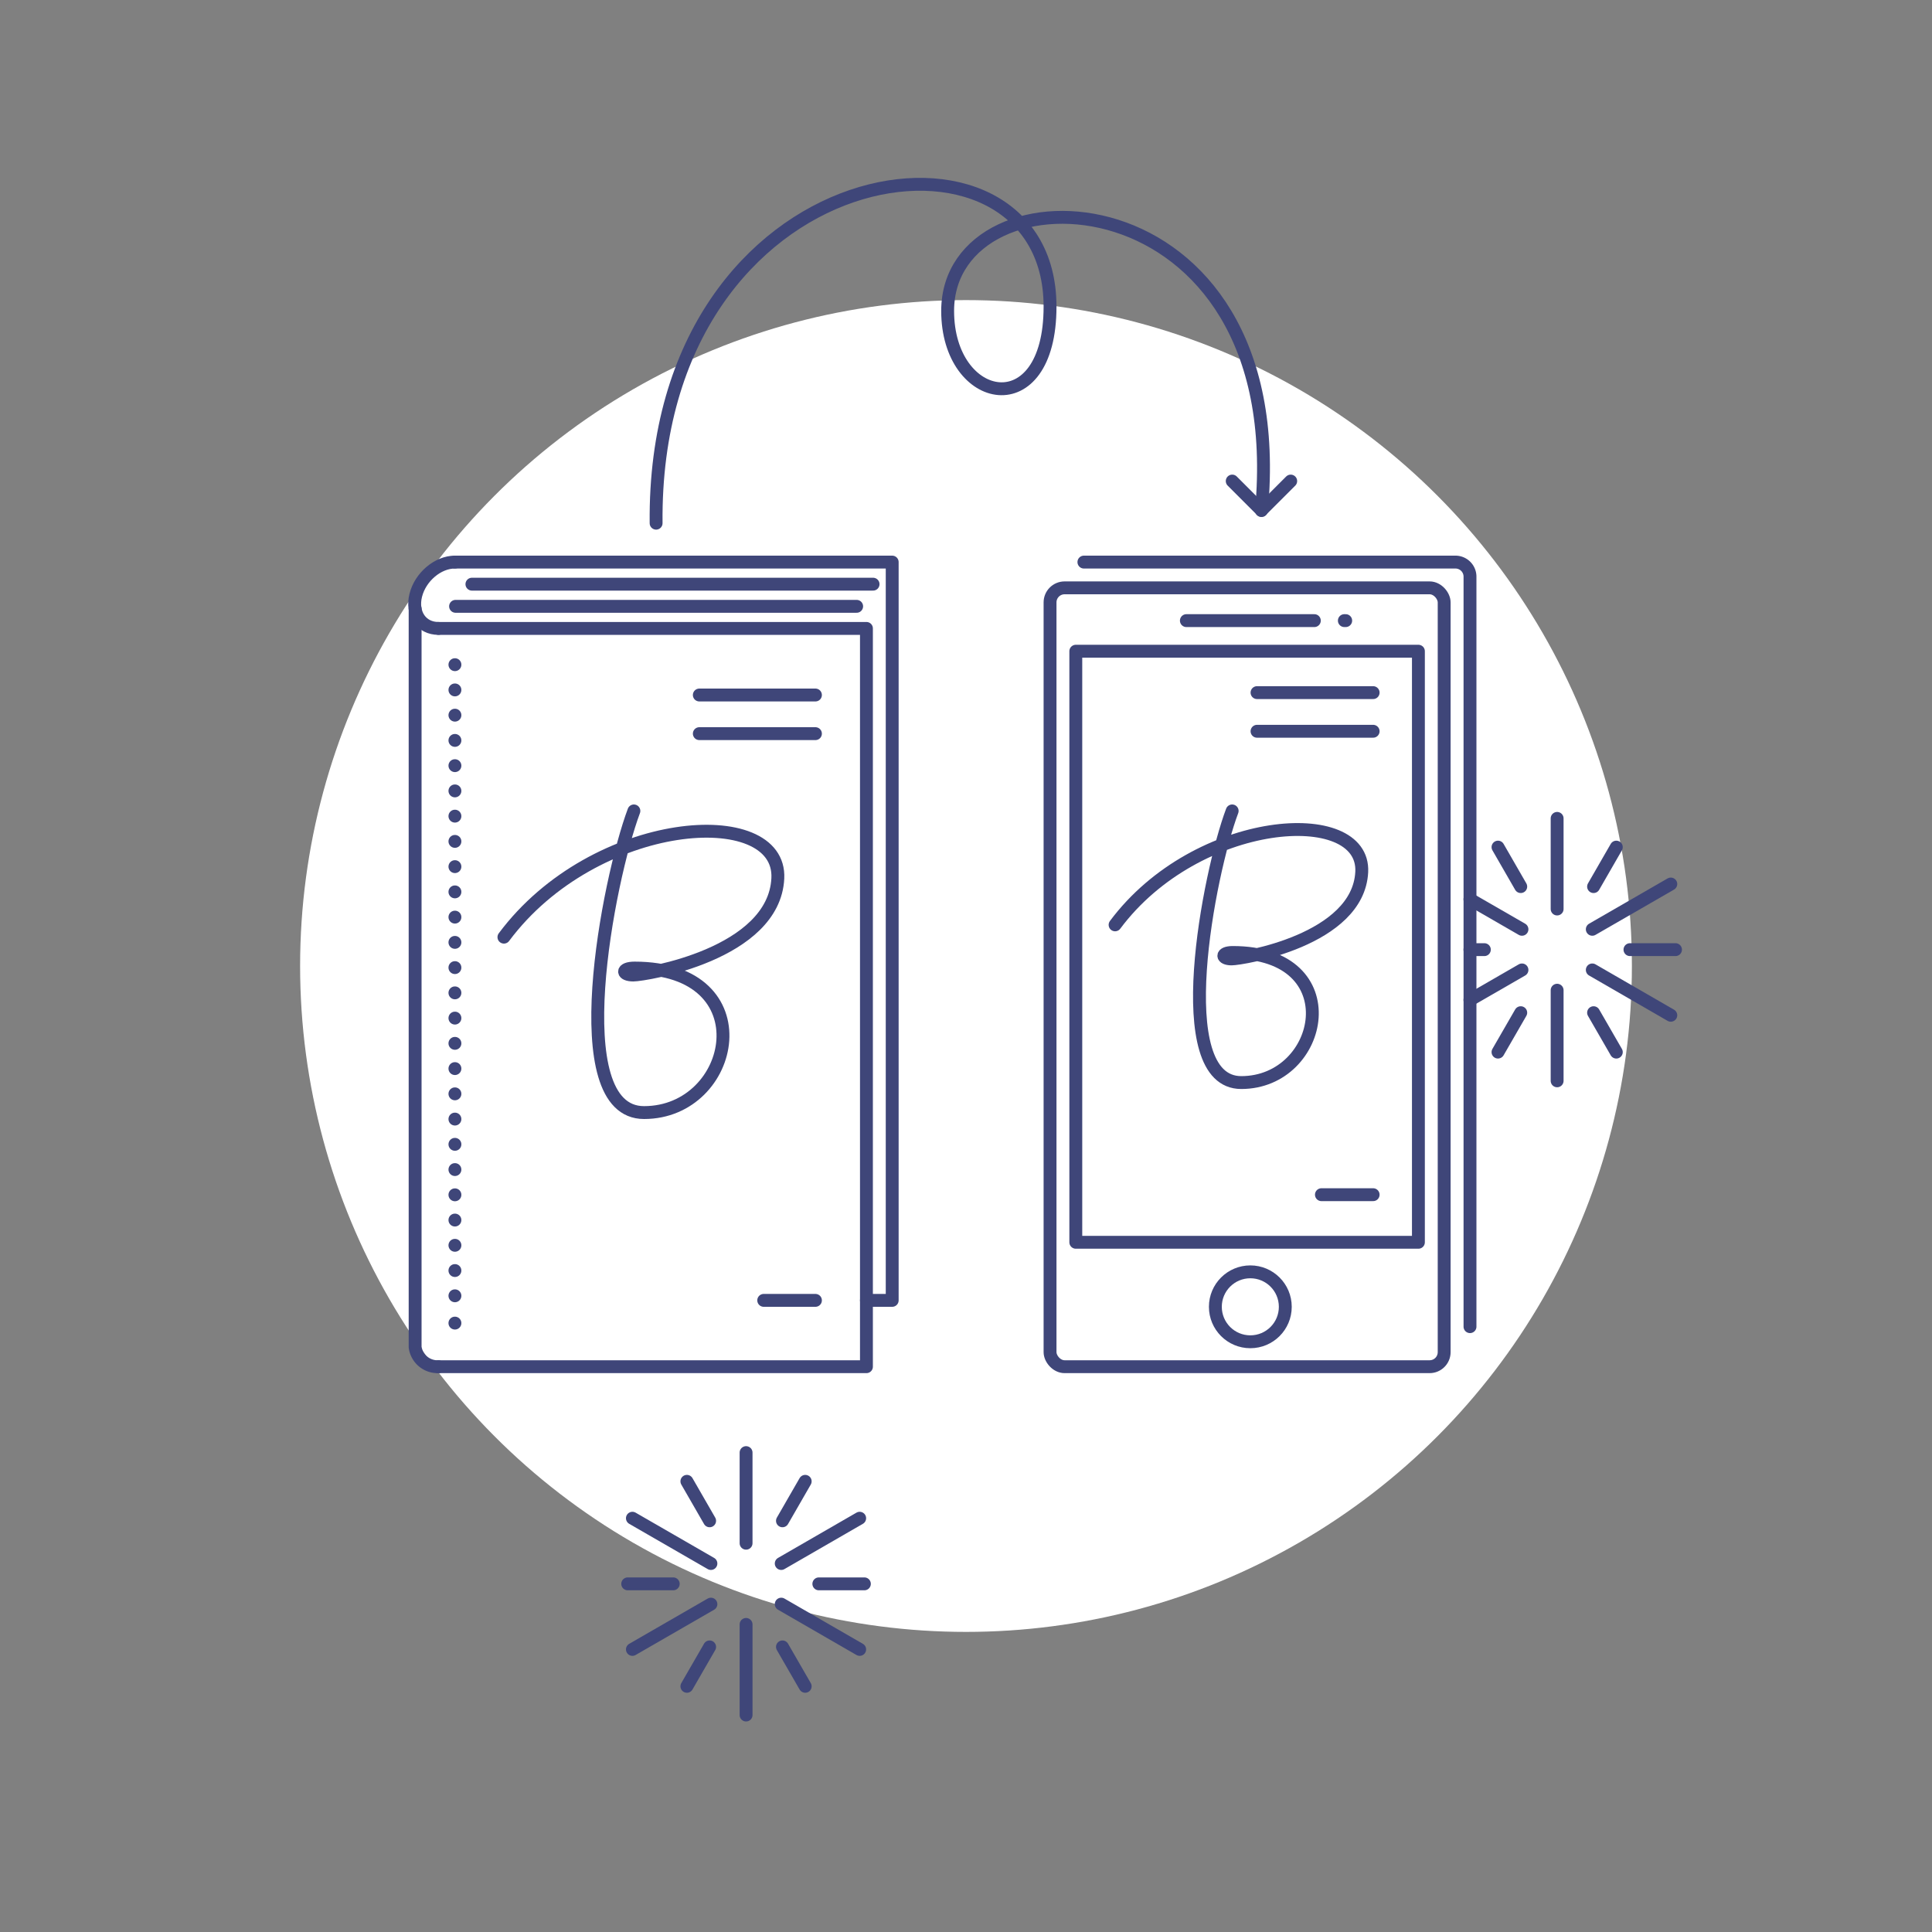 <svg id="Layer_1" data-name="Layer 1" xmlns="http://www.w3.org/2000/svg" width="300" height="300" viewBox="0 0 300 300"><rect x="0" y="0" width="300" height="300" fill="#808080" stroke="none"/><defs><style>.cls-1{fill:#fff;}.cls-2,.cls-3{fill:none;stroke:#3f4679;stroke-linecap:round;stroke-linejoin:round;stroke-width:2px;}.cls-3{stroke-dasharray:0 3.92;}</style></defs><circle class="cls-1" cx="150" cy="150" r="103.4"/><rect class="cls-2" x="163.05" y="91.28" width="61.2" height="120.94" rx="2.26"/><path class="cls-2" d="M168.31,87.28H226a2.26,2.26,0,0,1,2.26,2.26V206"/><rect class="cls-2" x="167.05" y="101.12" width="53.2" height="91.78"/><circle class="cls-2" cx="194.15" cy="202.92" r="5.43"/><line class="cls-2" x1="184.22" y1="96.37" x2="204.09" y2="96.37"/><line class="cls-2" x1="208.75" y1="96.37" x2="208.96" y2="96.37"/><path class="cls-2" d="M191.33,125.92c-3.62,9.62-10,42.18,1.41,42.18,12.88,0,16.94-20.2-1.32-20.2-1.86,0-1.77,1-.18,1s19.68-2.91,20.21-13.5-25.59-8.82-38.3,8.21"/><line class="cls-2" x1="195.19" y1="107.55" x2="213.22" y2="107.55"/><line class="cls-2" x1="195.19" y1="113.55" x2="213.22" y2="113.55"/><line class="cls-2" x1="205.19" y1="185.51" x2="213.22" y2="185.51"/><line class="cls-2" x1="73.28" y1="90.71" x2="135.57" y2="90.71"/><polyline class="cls-2" points="68.07 97.58 134.54 97.58 134.54 212.22 68.07 212.22"/><polyline class="cls-2" points="70.64 87.28 138.54 87.28 138.54 201.92 134.54 201.92"/><path class="cls-2" d="M68.07,97.58c-2.64,0-4.22-2.31-3.51-5.15s3.43-5.15,6.08-5.15"/><path class="cls-2" d="M68.07,212.22a3.51,3.51,0,0,1-3.61-3.05V94.51"/><line class="cls-2" x1="70.74" y1="94.15" x2="133.02" y2="94.15"/><path class="cls-2" d="M98.43,125.92c-4,10.69-11.07,46.84,1.57,46.84,14.31,0,18.82-22.44-1.47-22.44-2.06,0-2,1.08-.19,1.08s21.85-3.23,22.44-15-28.42-9.8-42.53,9.12"/><line class="cls-2" x1="108.59" y1="107.92" x2="126.62" y2="107.92"/><line class="cls-2" x1="108.59" y1="113.92" x2="126.62" y2="113.92"/><line class="cls-2" x1="118.59" y1="201.92" x2="126.62" y2="201.92"/><line class="cls-2" x1="70.64" y1="103.21" x2="70.64" y2="103.21"/><line class="cls-3" x1="70.64" y1="107.13" x2="70.64" y2="203.47"/><line class="cls-2" x1="70.64" y1="205.45" x2="70.64" y2="205.45"/><line class="cls-2" x1="115.85" y1="225.56" x2="115.85" y2="239.63"/><line class="cls-2" x1="115.85" y1="252.24" x2="115.85" y2="266.31"/><line class="cls-2" x1="98.2" y1="235.75" x2="110.39" y2="242.78"/><line class="cls-2" x1="121.31" y1="249.09" x2="133.49" y2="256.12"/><line class="cls-2" x1="98.2" y1="256.12" x2="110.39" y2="249.09"/><line class="cls-2" x1="121.31" y1="242.78" x2="133.49" y2="235.75"/><line class="cls-2" x1="106.66" y1="230.02" x2="110.19" y2="236.15"/><line class="cls-2" x1="121.5" y1="255.73" x2="125.03" y2="261.85"/><line class="cls-2" x1="97.47" y1="245.94" x2="104.54" y2="245.94"/><line class="cls-2" x1="127.15" y1="245.94" x2="134.22" y2="245.94"/><line class="cls-2" x1="106.66" y1="261.85" x2="110.19" y2="255.73"/><line class="cls-2" x1="121.5" y1="236.15" x2="125.03" y2="230.02"/><line class="cls-2" x1="241.79" y1="127.08" x2="241.79" y2="141.15"/><line class="cls-2" x1="241.79" y1="153.76" x2="241.79" y2="167.83"/><line class="cls-2" x1="228.25" y1="139.64" x2="236.33" y2="144.3"/><line class="cls-2" x1="247.25" y1="150.61" x2="259.44" y2="157.65"/><line class="cls-2" x1="228.25" y1="155.27" x2="236.33" y2="150.61"/><line class="cls-2" x1="247.25" y1="144.3" x2="259.44" y2="137.27"/><line class="cls-2" x1="232.61" y1="131.54" x2="236.14" y2="137.67"/><line class="cls-2" x1="247.45" y1="157.25" x2="250.98" y2="163.37"/><line class="cls-2" x1="228.25" y1="147.46" x2="230.49" y2="147.46"/><line class="cls-2" x1="253.1" y1="147.46" x2="260.17" y2="147.46"/><line class="cls-2" x1="232.61" y1="163.37" x2="236.14" y2="157.25"/><line class="cls-2" x1="247.45" y1="137.67" x2="250.98" y2="131.54"/><polyline class="cls-2" points="200.42 74.7 195.88 79.24 191.34 74.7"/><path class="cls-2" d="M101.88,81.24c-.57-57.95,61.17-66.27,61.17-33.63,0,18.43-15.9,15.32-15.9.67,0-23.54,53.64-22,48.73,31"/></svg>
